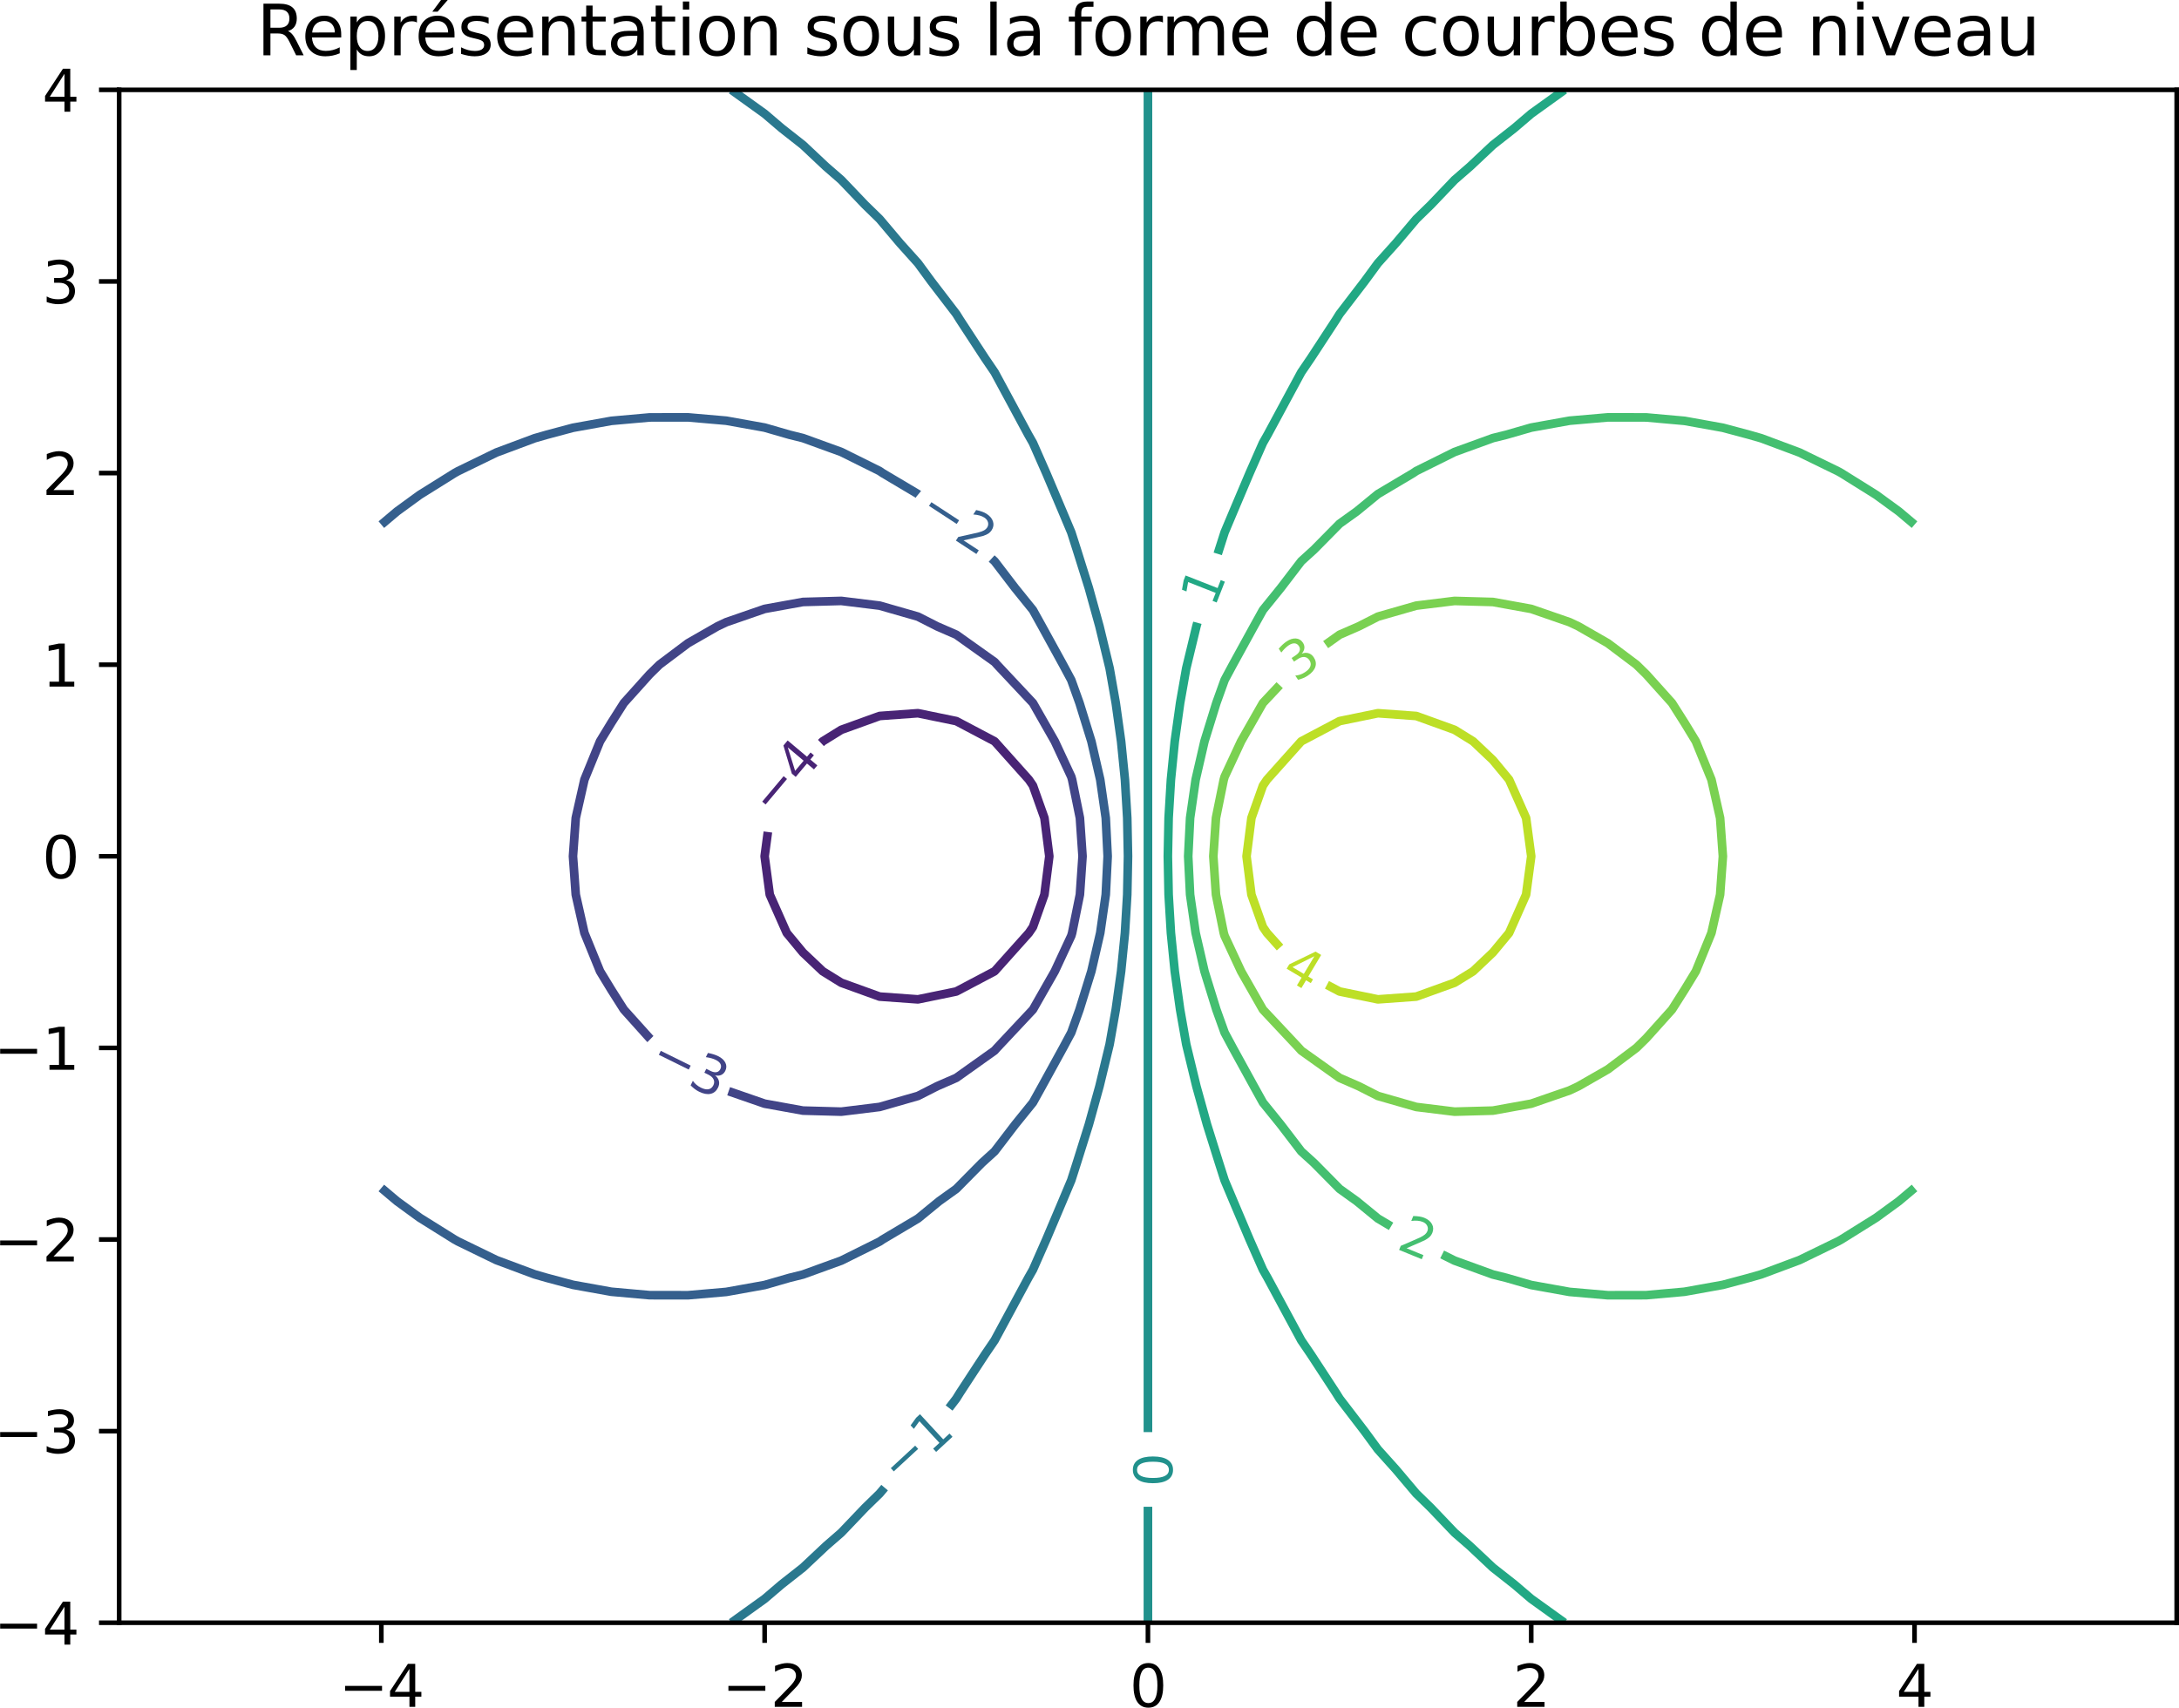 <?xml version="1.0" encoding="UTF-8" standalone="no"?>
<svg
   width="378.203pt"
   height="296.451pt"
   viewBox="0 0 378.203 296.451"
   version="1.1"
   id="svg458"
   sodipodi:docname="contour_plot.svg"
   inkscape:version="1.1.2 (0a00cf5339, 2022-02-04)"
   xmlns:inkscape="http://www.inkscape.org/namespaces/inkscape"
   xmlns:sodipodi="http://sodipodi.sourceforge.net/DTD/sodipodi-0.dtd"
   xmlns:xlink="http://www.w3.org/1999/xlink"
   xmlns="http://www.w3.org/2000/svg"
   xmlns:svg="http://www.w3.org/2000/svg"
   xmlns:rdf="http://www.w3.org/1999/02/22-rdf-syntax-ns#"
   xmlns:cc="http://creativecommons.org/ns#"
   xmlns:dc="http://purl.org/dc/elements/1.1/">
  <sodipodi:namedview
     id="namedview460"
     pagecolor="#505050"
     bordercolor="#eeeeee"
     borderopacity="1"
     inkscape:pageshadow="0"
     inkscape:pageopacity="0"
     inkscape:pagecheckerboard="0"
     inkscape:document-units="pt"
     showgrid="false"
     fit-margin-top="0"
     fit-margin-left="0"
     fit-margin-right="0"
     fit-margin-bottom="0"
     inkscape:zoom="1.9539946"
     inkscape:cx="129.22246"
     inkscape:cy="224.92385"
     inkscape:window-width="1920"
     inkscape:window-height="1200"
     inkscape:window-x="0"
     inkscape:window-y="0"
     inkscape:window-maximized="1"
     inkscape:current-layer="axes_1" />
  <defs
     id="defs6">
    <style
       type="text/css"
       id="style4">*{stroke-linejoin: round; stroke-linecap: butt}</style>
  </defs>
  <g
     id="figure_1"
     transform="translate(-36.917,-25.874)">
    <g
       id="axes_1">
      <g
         id="matplotlib.axis_1">
        <g
           id="xtick_1">
          <g
             id="line2d_1">
            <defs
               id="defs15">
              <path
                 id="m418a707f20"
                 d="M 0,0 V 3.5"
                 style="stroke:#000000;stroke-width:0.8" />
            </defs>
            <g
               id="g19">
              <use
                 xlink:href="#m418a707f20"
                 x="103.104"
                 y="307.584"
                 style="stroke:#000000;stroke-width:0.8"
                 id="use17"
                 width="100%"
                 height="100%" />
            </g>
          </g>
          <g
             id="text_1">
            <!-- −4 -->
            <g
               transform="matrix(0.1,0,0,-0.1,95.733,322.182)"
               id="g30">
              <defs
                 id="defs24">
                <path
                   id="DejaVuSans-2212"
                   d="M 678,2272 H 4684 V 1741 H 678 Z"
                   transform="scale(0.016)" />
                <path
                   id="DejaVuSans-34"
                   d="M 2419,4116 825,1625 h 1594 z m -166,550 h 794 V 1625 h 666 V 1100 H 3047 V 0 H 2419 V 1100 H 313 v 609 z"
                   transform="scale(0.016)" />
              </defs>
              <use
                 xlink:href="#DejaVuSans-2212"
                 id="use26"
                 x="0"
                 y="0"
                 width="100%"
                 height="100%" />
              <use
                 xlink:href="#DejaVuSans-34"
                 x="83.789"
                 id="use28"
                 y="0"
                 width="100%"
                 height="100%" />
            </g>
          </g>
        </g>
        <g
           id="xtick_2">
          <g
             id="line2d_2">
            <g
               id="g36">
              <use
                 xlink:href="#m418a707f20"
                 x="169.632"
                 y="307.584"
                 style="stroke:#000000;stroke-width:0.8"
                 id="use34"
                 width="100%"
                 height="100%" />
            </g>
          </g>
          <g
             id="text_2">
            <!-- −2 -->
            <g
               transform="matrix(0.1,0,0,-0.1,162.261,322.182)"
               id="g46">
              <defs
                 id="defs40">
                <path
                   id="DejaVuSans-32"
                   d="M 1228,531 H 3431 V 0 H 469 v 531 q 359,372 979,998 621,627 780,809 303,340 423,576 121,236 121,464 0,372 -261,606 -261,235 -680,235 -297,0 -627,-103 -329,-103 -704,-313 v 638 q 381,153 712,231 332,78 607,78 725,0 1156,-363 431,-362 431,-968 0,-288 -108,-546 -107,-257 -392,-607 -78,-91 -497,-524 Q 1991,1309 1228,531 Z"
                   transform="scale(0.016)" />
              </defs>
              <use
                 xlink:href="#DejaVuSans-2212"
                 id="use42"
                 x="0"
                 y="0"
                 width="100%"
                 height="100%" />
              <use
                 xlink:href="#DejaVuSans-32"
                 x="83.789"
                 id="use44"
                 y="0"
                 width="100%"
                 height="100%" />
            </g>
          </g>
        </g>
        <g
           id="xtick_3">
          <g
             id="line2d_3">
            <g
               id="g52">
              <use
                 xlink:href="#m418a707f20"
                 x="236.16"
                 y="307.584"
                 style="stroke:#000000;stroke-width:0.8"
                 id="use50"
                 width="100%"
                 height="100%" />
            </g>
          </g>
          <g
             id="text_3">
            <!-- 0 -->
            <g
               transform="matrix(0.1,0,0,-0.1,232.979,322.182)"
               id="g60">
              <defs
                 id="defs56">
                <path
                   id="DejaVuSans-30"
                   d="m 2034,4250 q -487,0 -733,-480 -245,-479 -245,-1442 0,-959 245,-1439 246,-480 733,-480 491,0 736,480 246,480 246,1439 0,963 -246,1442 -245,480 -736,480 z m 0,500 q 785,0 1199,-621 414,-620 414,-1801 0,-1178 -414,-1799 -414,-620 -1199,-620 -784,0 -1198,620 -414,621 -414,1799 0,1181 414,1801 414,621 1198,621 z"
                   transform="scale(0.016)" />
              </defs>
              <use
                 xlink:href="#DejaVuSans-30"
                 id="use58"
                 x="0"
                 y="0"
                 width="100%"
                 height="100%" />
            </g>
          </g>
        </g>
        <g
           id="xtick_4">
          <g
             id="line2d_4">
            <g
               id="g66">
              <use
                 xlink:href="#m418a707f20"
                 x="302.688"
                 y="307.584"
                 style="stroke:#000000;stroke-width:0.8"
                 id="use64"
                 width="100%"
                 height="100%" />
            </g>
          </g>
          <g
             id="text_4">
            <!-- 2 -->
            <g
               transform="matrix(0.1,0,0,-0.1,299.507,322.182)"
               id="g71">
              <use
                 xlink:href="#DejaVuSans-32"
                 id="use69"
                 x="0"
                 y="0"
                 width="100%"
                 height="100%" />
            </g>
          </g>
        </g>
        <g
           id="xtick_5">
          <g
             id="line2d_5">
            <g
               id="g77">
              <use
                 xlink:href="#m418a707f20"
                 x="369.216"
                 y="307.584"
                 style="stroke:#000000;stroke-width:0.8"
                 id="use75"
                 width="100%"
                 height="100%" />
            </g>
          </g>
          <g
             id="text_5">
            <!-- 4 -->
            <g
               transform="matrix(0.1,0,0,-0.1,366.035,322.182)"
               id="g82">
              <use
                 xlink:href="#DejaVuSans-34"
                 id="use80"
                 x="0"
                 y="0"
                 width="100%"
                 height="100%" />
            </g>
          </g>
        </g>
      </g>
      <g
         id="matplotlib.axis_2">
        <g
           id="ytick_1">
          <g
             id="line2d_6">
            <defs
               id="defs88">
              <path
                 id="ma005e397e6"
                 d="M 0,0 H -3.5"
                 style="stroke:#000000;stroke-width:0.8" />
            </defs>
            <g
               id="g92">
              <use
                 xlink:href="#ma005e397e6"
                 x="57.6"
                 y="307.584"
                 style="stroke:#000000;stroke-width:0.8"
                 id="use90"
                 width="100%"
                 height="100%" />
            </g>
          </g>
          <g
             id="text_6">
            <!-- −4 -->
            <g
               transform="matrix(0.1,0,0,-0.1,35.858,311.383)"
               id="g99">
              <use
                 xlink:href="#DejaVuSans-2212"
                 id="use95"
                 x="0"
                 y="0"
                 width="100%"
                 height="100%" />
              <use
                 xlink:href="#DejaVuSans-34"
                 x="83.789"
                 id="use97"
                 y="0"
                 width="100%"
                 height="100%" />
            </g>
          </g>
        </g>
        <g
           id="ytick_2">
          <g
             id="line2d_7">
            <g
               id="g105">
              <use
                 xlink:href="#ma005e397e6"
                 x="57.6"
                 y="274.32"
                 style="stroke:#000000;stroke-width:0.8"
                 id="use103"
                 width="100%"
                 height="100%" />
            </g>
          </g>
          <g
             id="text_7">
            <!-- −3 -->
            <g
               transform="matrix(0.1,0,0,-0.1,35.858,278.119)"
               id="g115">
              <defs
                 id="defs109">
                <path
                   id="DejaVuSans-33"
                   d="m 2597,2516 q 453,-97 707,-404 255,-306 255,-756 0,-690 -475,-1069 -475,-378 -1350,-378 -293,0 -604,58 -311,58 -642,174 v 609 q 262,-153 574,-231 313,-78 654,-78 593,0 904,234 311,234 311,681 0,413 -289,645 -289,233 -804,233 h -544 v 519 h 569 q 465,0 712,186 247,186 247,536 0,359 -255,551 -254,193 -729,193 -260,0 -557,-57 -297,-56 -653,-174 v 562 q 360,100 674,150 314,50 592,50 719,0 1137,-327 419,-326 419,-882 0,-388 -222,-655 -222,-267 -631,-370 z"
                   transform="scale(0.016)" />
              </defs>
              <use
                 xlink:href="#DejaVuSans-2212"
                 id="use111"
                 x="0"
                 y="0"
                 width="100%"
                 height="100%" />
              <use
                 xlink:href="#DejaVuSans-33"
                 x="83.789"
                 id="use113"
                 y="0"
                 width="100%"
                 height="100%" />
            </g>
          </g>
        </g>
        <g
           id="ytick_3">
          <g
             id="line2d_8">
            <g
               id="g121">
              <use
                 xlink:href="#ma005e397e6"
                 x="57.6"
                 y="241.056"
                 style="stroke:#000000;stroke-width:0.8"
                 id="use119"
                 width="100%"
                 height="100%" />
            </g>
          </g>
          <g
             id="text_8">
            <!-- −2 -->
            <g
               transform="matrix(0.1,0,0,-0.1,35.858,244.855)"
               id="g128">
              <use
                 xlink:href="#DejaVuSans-2212"
                 id="use124"
                 x="0"
                 y="0"
                 width="100%"
                 height="100%" />
              <use
                 xlink:href="#DejaVuSans-32"
                 x="83.789"
                 id="use126"
                 y="0"
                 width="100%"
                 height="100%" />
            </g>
          </g>
        </g>
        <g
           id="ytick_4">
          <g
             id="line2d_9">
            <g
               id="g134">
              <use
                 xlink:href="#ma005e397e6"
                 x="57.6"
                 y="207.792"
                 style="stroke:#000000;stroke-width:0.8"
                 id="use132"
                 width="100%"
                 height="100%" />
            </g>
          </g>
          <g
             id="text_9">
            <!-- −1 -->
            <g
               transform="matrix(0.1,0,0,-0.1,35.858,211.591)"
               id="g144">
              <defs
                 id="defs138">
                <path
                   id="DejaVuSans-31"
                   d="M 794,531 H 1825 V 4091 L 703,3866 v 575 l 1116,225 h 631 V 531 H 3481 V 0 H 794 Z"
                   transform="scale(0.016)" />
              </defs>
              <use
                 xlink:href="#DejaVuSans-2212"
                 id="use140"
                 x="0"
                 y="0"
                 width="100%"
                 height="100%" />
              <use
                 xlink:href="#DejaVuSans-31"
                 x="83.789"
                 id="use142"
                 y="0"
                 width="100%"
                 height="100%" />
            </g>
          </g>
        </g>
        <g
           id="ytick_5">
          <g
             id="line2d_10">
            <g
               id="g150">
              <use
                 xlink:href="#ma005e397e6"
                 x="57.6"
                 y="174.528"
                 style="stroke:#000000;stroke-width:0.8"
                 id="use148"
                 width="100%"
                 height="100%" />
            </g>
          </g>
          <g
             id="text_10">
            <!-- 0 -->
            <g
               transform="matrix(0.1,0,0,-0.1,44.237,178.327)"
               id="g155">
              <use
                 xlink:href="#DejaVuSans-30"
                 id="use153"
                 x="0"
                 y="0"
                 width="100%"
                 height="100%" />
            </g>
          </g>
        </g>
        <g
           id="ytick_6">
          <g
             id="line2d_11">
            <g
               id="g161">
              <use
                 xlink:href="#ma005e397e6"
                 x="57.6"
                 y="141.264"
                 style="stroke:#000000;stroke-width:0.8"
                 id="use159"
                 width="100%"
                 height="100%" />
            </g>
          </g>
          <g
             id="text_11">
            <!-- 1 -->
            <g
               transform="matrix(0.1,0,0,-0.1,44.237,145.063)"
               id="g166">
              <use
                 xlink:href="#DejaVuSans-31"
                 id="use164"
                 x="0"
                 y="0"
                 width="100%"
                 height="100%" />
            </g>
          </g>
        </g>
        <g
           id="ytick_7">
          <g
             id="line2d_12">
            <g
               id="g172">
              <use
                 xlink:href="#ma005e397e6"
                 x="57.6"
                 y="108"
                 style="stroke:#000000;stroke-width:0.8"
                 id="use170"
                 width="100%"
                 height="100%" />
            </g>
          </g>
          <g
             id="text_12">
            <!-- 2 -->
            <g
               transform="matrix(0.1,0,0,-0.1,44.237,111.799)"
               id="g177">
              <use
                 xlink:href="#DejaVuSans-32"
                 id="use175"
                 x="0"
                 y="0"
                 width="100%"
                 height="100%" />
            </g>
          </g>
        </g>
        <g
           id="ytick_8">
          <g
             id="line2d_13">
            <g
               id="g183">
              <use
                 xlink:href="#ma005e397e6"
                 x="57.6"
                 y="74.736"
                 style="stroke:#000000;stroke-width:0.8"
                 id="use181"
                 width="100%"
                 height="100%" />
            </g>
          </g>
          <g
             id="text_13">
            <!-- 3 -->
            <g
               transform="matrix(0.1,0,0,-0.1,44.237,78.535)"
               id="g188">
              <use
                 xlink:href="#DejaVuSans-33"
                 id="use186"
                 x="0"
                 y="0"
                 width="100%"
                 height="100%" />
            </g>
          </g>
        </g>
        <g
           id="ytick_9">
          <g
             id="line2d_14">
            <g
               id="g194">
              <use
                 xlink:href="#ma005e397e6"
                 x="57.6"
                 y="41.472"
                 style="stroke:#000000;stroke-width:0.8"
                 id="use192"
                 width="100%"
                 height="100%" />
            </g>
          </g>
          <g
             id="text_14">
            <!-- 4 -->
            <g
               transform="matrix(0.1,0,0,-0.1,44.237,45.271)"
               id="g199">
              <use
                 xlink:href="#DejaVuSans-34"
                 id="use197"
                 x="0"
                 y="0"
                 width="100%"
                 height="100%" />
            </g>
          </g>
        </g>
      </g>
      <g
         id="PathCollection_1">
        <path
           d="M 202.896,174.528 Z"
           clip-path="url(#p393b7f27cf)"
           style="fill:none;stroke:#440154;stroke-width:1.5"
           id="path204" />
      </g>
      <g
         id="PathCollection_2">
        <path
           d="M 170.196,170.31 169.632,174.528 v 0 0 l 0.89,6.653 2.949,6.653 2.814,3.4 3.431,3.252 3.221,1.996 6.653,2.403 6.653,0.48 6.653,-1.366 6.653,-3.513 v 0 l 5.948,-6.653 0.704,-1.035 1.996,-5.618 0.847,-6.653 -0.847,-6.653 -1.996,-5.618 -0.704,-1.035 -5.948,-6.653 v 0 l -6.653,-3.513 -6.653,-1.366 -6.653,0.48 -6.653,2.403 -3.221,1.996 -0.307,0.291"
           clip-path="url(#p393b7f27cf)"
           style="fill:none;stroke:#482475;stroke-width:1.5"
           id="path207" />
      </g>
      <g
         id="PathCollection_3">
        <path
           d="m 163.385,215.311 6.247,2.161 6.653,1.203 6.653,0.183 6.653,-0.817 6.653,-1.908 3.322,-1.689 3.331,-1.452 6.653,-4.736 0.413,-0.466 6.24,-6.653 v 0 l 3.792,-6.653 2.861,-6.147 0.148,-0.506 1.349,-6.653 0.458,-6.653 -0.458,-6.653 -1.349,-6.653 -0.148,-0.506 -2.861,-6.147 -3.792,-6.653 v 0 l -6.24,-6.653 -0.413,-0.466 -6.653,-4.736 -3.331,-1.452 -3.322,-1.689 -6.653,-1.908 -6.653,-0.817 -6.653,0.183 -6.653,1.203 -6.653,2.302 -1.537,0.726 -5.116,2.933 -4.948,3.72 -1.705,1.672 -4.473,4.981 -2.18,3.435 -1.958,3.218 -2.71,6.653 -1.503,6.653 -0.482,6.653 v 0 0 l 0.482,6.653 1.503,6.653 2.71,6.653 1.958,3.218 2.18,3.435 4.473,4.981 0.138,0.135"
           clip-path="url(#p393b7f27cf)"
           style="fill:none;stroke:#414487;stroke-width:1.5"
           id="path210" />
      </g>
      <g
         id="PathCollection_4">
        <path
           d="m 103.104,232.107 2.721,2.296 3.931,2.866 6.057,3.787 0.596,0.331 6.653,3.236 6.653,2.483 2.101,0.604 4.552,1.216 6.653,1.198 6.653,0.595 6.653,0.01 6.653,-0.578 6.653,-1.195 4.315,-1.245 2.338,-0.58 6.653,-2.414 6.653,-3.306 0.516,-0.353 6.137,-3.646 3.67,-3.007 2.983,-2.141 4.454,-4.511 2.198,-1.996 3.562,-4.657 3.09,-3.821 1.572,-2.832 3.653,-6.653 1.427,-2.661 1.433,-3.992 2.06,-6.653 1.534,-6.653 0.961,-6.653 0.33,-6.653 -0.33,-6.653 -0.961,-6.653 -1.534,-6.653 -2.06,-6.653 -1.433,-3.992 -1.427,-2.661 -3.653,-6.653 -1.572,-2.832 -3.09,-3.821 -3.562,-4.657 -0.516,-0.468"
           clip-path="url(#p393b7f27cf)"
           style="fill:none;stroke:#355f8d;stroke-width:1.5"
           id="path213" />
        <path
           d="m 196.304,111.696 -0.06,-0.05 -6.137,-3.646 -0.516,-0.353 -6.653,-3.306 -6.653,-2.414 -2.338,-0.58 -4.315,-1.245 -6.653,-1.195 -6.653,-0.578 -6.653,0.01 -6.653,0.595 -6.653,1.198 -4.552,1.216 -2.101,0.604 -6.653,2.483 -6.653,3.236 -0.596,0.331 -6.057,3.787 -3.931,2.866 -2.721,2.296"
           clip-path="url(#p393b7f27cf)"
           style="fill:none;stroke:#355f8d;stroke-width:1.5"
           id="path215" />
      </g>
      <g
         id="PathCollection_5">
        <path
           d="m 163.866,307.584 5.766,-4.145 2.939,-2.508 3.714,-2.921 3.968,-3.732 2.685,-2.335 4.119,-4.318 2.534,-2.471 0.866,-1.026"
           clip-path="url(#p393b7f27cf)"
           style="fill:none;stroke:#2a788e;stroke-width:1.5"
           id="path218" />
        <path
           d="m 201.649,270.304 1.247,-1.627 0.628,-1.009 4.351,-6.653 1.675,-2.462 2.263,-4.191 3.586,-6.653 0.804,-1.415 2.308,-5.238 2.815,-6.653 1.53,-3.639 0.964,-3.013 2.086,-6.653 1.845,-6.653 1.609,-6.653 0.15,-0.621 1.064,-6.032 0.931,-6.653 0.665,-6.653 0.399,-6.653 0.133,-6.653 -0.133,-6.653 -0.399,-6.653 -0.665,-6.653 -0.931,-6.653 -1.064,-6.032 -0.15,-0.621 -1.609,-6.653 -1.845,-6.653 -2.086,-6.653 -0.964,-3.013 -1.53,-3.639 L 218.509,108 216.202,102.762 215.397,101.347 211.812,94.694 209.549,90.503 207.874,88.042 203.524,81.389 202.896,80.379 198.572,74.736 196.243,71.561 193.12,68.083 189.59,63.901 187.056,61.43 182.938,57.113 180.252,54.778 176.285,51.046 172.571,48.125 169.632,45.617 163.866,41.472"
           clip-path="url(#p393b7f27cf)"
           style="fill:none;stroke:#2a788e;stroke-width:1.5"
           id="path220" />
      </g>
      <g
         id="PathCollection_6">
        <path
           d="m 236.16,307.584 v -6.653 -6.653 -6.653 -0.173"
           clip-path="url(#p393b7f27cf)"
           style="fill:none;stroke:#21918c;stroke-width:1.5"
           id="path223" />
        <path
           d="m 236.16,274.493 v -0.173 -6.653 -6.653 -6.653 -6.653 -6.653 -6.653 -6.653 -6.653 -6.653 -6.653 -6.653 -6.653 -6.653 -6.653 -6.653 -6.653 -6.653 -6.653 -6.653 -6.653 -6.653 -6.653 -6.653 -6.653 V 108 101.347 94.694 88.042 81.389 74.736 68.083 61.43 54.778 48.125 41.472"
           clip-path="url(#p393b7f27cf)"
           style="fill:none;stroke:#21918c;stroke-width:1.5"
           id="path225" />
      </g>
      <g
         id="PathCollection_7">
        <path
           d="m 308.454,307.584 -5.766,-4.145 -2.939,-2.508 -3.714,-2.921 -3.968,-3.732 -2.685,-2.335 -4.119,-4.318 -2.534,-2.471 -3.53,-4.182 -3.123,-3.478 -2.328,-3.175 -4.324,-5.643 -0.628,-1.009 -4.351,-6.653 -1.675,-2.462 -2.263,-4.191 -3.586,-6.653 -0.804,-1.415 -2.308,-5.238 -2.815,-6.653 -1.53,-3.639 -0.964,-3.013 -2.086,-6.653 -1.845,-6.653 -1.609,-6.653 -0.15,-0.621 -1.064,-6.032 -0.931,-6.653 -0.665,-6.653 -0.399,-6.653 -0.133,-6.653 0.133,-6.653 0.399,-6.653 0.665,-6.653 0.931,-6.653 1.064,-6.032 0.15,-0.621 1.609,-6.653 0.172,-0.622"
           clip-path="url(#p393b7f27cf)"
           style="fill:none;stroke:#22a884;stroke-width:1.5"
           id="path228" />
        <path
           d="m 248.276,122.027 0.226,-0.721 0.964,-3.013 1.53,-3.639 2.815,-6.653 2.308,-5.238 0.804,-1.415 3.586,-6.653 2.263,-4.191 1.675,-2.462 4.351,-6.653 0.628,-1.009 4.324,-5.643 2.328,-3.175 3.123,-3.478 3.53,-4.182 2.534,-2.471 4.119,-4.318 2.685,-2.335 3.968,-3.732 3.714,-2.921 2.939,-2.508 5.766,-4.145"
           clip-path="url(#p393b7f27cf)"
           style="fill:none;stroke:#22a884;stroke-width:1.5"
           id="path230" />
      </g>
      <g
         id="PathCollection_8">
        <path
           d="m 369.216,232.107 -2.721,2.296 -3.931,2.866 -6.057,3.787 -0.596,0.331 -6.653,3.236 -6.653,2.483 -2.101,0.604 -4.552,1.216 -6.653,1.198 -6.653,0.595 -6.653,0.01 -6.653,-0.578 -6.653,-1.195 -4.315,-1.245 -2.338,-0.58 -6.653,-2.414 -2.156,-1.071"
           clip-path="url(#p393b7f27cf)"
           style="fill:none;stroke:#44bf70;stroke-width:1.5"
           id="path233" />
        <path
           d="m 278.359,238.766 -2.282,-1.356 -3.67,-3.007 -2.983,-2.141 -4.454,-4.511 -2.198,-1.996 -3.562,-4.657 -3.09,-3.821 -1.572,-2.832 -3.653,-6.653 -1.427,-2.661 -1.433,-3.992 -2.06,-6.653 -1.534,-6.653 -0.961,-6.653 -0.33,-6.653 0.33,-6.653 0.961,-6.653 1.534,-6.653 2.06,-6.653 1.433,-3.992 1.427,-2.661 3.653,-6.653 1.572,-2.832 3.09,-3.821 3.562,-4.657 2.198,-1.996 4.454,-4.511 2.983,-2.141 3.67,-3.007 6.137,-3.646 0.516,-0.353 6.653,-3.306 6.653,-2.414 2.338,-0.58 4.315,-1.245 6.653,-1.195 6.653,-0.578 6.653,0.01 6.653,0.595 6.653,1.198 4.552,1.216 2.101,0.604 6.653,2.483 6.653,3.236 0.596,0.331 6.057,3.787 3.931,2.866 2.721,2.296"
           clip-path="url(#p393b7f27cf)"
           style="fill:none;stroke:#44bf70;stroke-width:1.5"
           id="path235" />
      </g>
      <g
         id="PathCollection_9">
        <path
           d="m 267.007,137.783 2.417,-1.72 3.331,-1.452 3.322,-1.689 6.653,-1.908 6.653,-0.817 6.653,0.183 6.653,1.203 6.653,2.302 1.537,0.726 5.116,2.933 4.948,3.72 1.705,1.672 4.473,4.981 2.18,3.435 1.958,3.218 2.71,6.653 1.503,6.653 0.482,6.653 -0.482,6.653 -1.503,6.653 -2.71,6.653 -1.958,3.218 -2.18,3.435 -4.473,4.981 -1.705,1.672 -4.948,3.72 -5.116,2.933 -1.537,0.726 -6.653,2.302 -6.653,1.203 -6.653,0.183 -6.653,-0.817 -6.653,-1.908 -3.322,-1.689 -3.331,-1.452 -6.653,-4.736 -0.413,-0.466 -6.24,-6.653 v 0 l -3.792,-6.653 -2.861,-6.147 -0.148,-0.506 -1.349,-6.653 -0.458,-6.653 0.458,-6.653 1.349,-6.653 0.148,-0.506 2.861,-6.147 3.792,-6.653 v 0 l 2.908,-3.1"
           clip-path="url(#p393b7f27cf)"
           style="fill:none;stroke:#7ad151;stroke-width:1.5"
           id="path238" />
      </g>
      <g
         id="PathCollection_10">
        <path
           d="m 259.088,190.367 -2.265,-2.533 -0.704,-1.035 -1.996,-5.618 -0.847,-6.653 0.847,-6.653 1.996,-5.618 0.704,-1.035 5.948,-6.653 v 0 l 6.653,-3.513 6.653,-1.366 6.653,0.48 6.653,2.403 3.221,1.996 3.431,3.252 2.814,3.4 2.949,6.653 0.89,6.653 -0.89,6.653 -2.949,6.653 -2.814,3.4 -3.431,3.252 -3.221,1.996 -6.653,2.403 -6.653,0.48 -6.653,-1.366 -2.191,-1.157"
           clip-path="url(#p393b7f27cf)"
           style="fill:none;stroke:#bddf26;stroke-width:1.5"
           id="path241" />
      </g>
      <g
         id="PathCollection_11" />
      <g
         id="patch_3">
        <path
           d="M 57.6,307.584 V 41.472"
           style="fill:none;stroke:#000000;stroke-width:0.8;stroke-linecap:square;stroke-linejoin:miter"
           id="path245" />
      </g>
      <g
         id="patch_4">
        <path
           d="M 414.72,307.584 V 41.472"
           style="fill:none;stroke:#000000;stroke-width:0.8;stroke-linecap:square;stroke-linejoin:miter"
           id="path248" />
      </g>
      <g
         id="patch_5">
        <path
           d="M 57.6,307.584 H 414.72"
           style="fill:none;stroke:#000000;stroke-width:0.8;stroke-linecap:square;stroke-linejoin:miter"
           id="path251" />
      </g>
      <g
         id="patch_6">
        <path
           d="M 57.6,41.472 H 414.72"
           style="fill:none;stroke:#000000;stroke-width:0.8;stroke-linecap:square;stroke-linejoin:miter"
           id="path254" />
      </g>
      <g
         id="text_15">
        <!-- Représentation sous la forme de courbes de niveau -->
        <g
           transform="matrix(0.12,0,0,-0.12,81.437,35.472)"
           id="g377">
          <defs
             id="defs277">
            <path
               id="DejaVuSans-52"
               d="m 2841,2188 q 203,-69 395,-294 192,-225 386,-619 L 4263,0 h -679 l -596,1197 q -232,469 -449,622 -217,153 -592,153 H 1259 V 0 H 628 v 4666 h 1425 q 800,0 1194,-335 394,-334 394,-1009 0,-441 -205,-732 -205,-290 -595,-402 z M 1259,4147 V 2491 h 794 q 456,0 689,211 233,211 233,620 0,409 -233,617 -233,208 -689,208 z"
               transform="scale(0.016)" />
            <path
               id="DejaVuSans-65"
               d="M 3597,1894 V 1613 H 953 q 38,-594 358,-905 320,-311 892,-311 331,0 642,81 311,81 618,244 V 178 Q 3153,47 2828,-22 2503,-91 2169,-91 1331,-91 842,396 353,884 353,1716 q 0,859 464,1363 464,505 1252,505 706,0 1117,-455 411,-454 411,-1235 z m -575,169 q -6,471 -264,752 -258,282 -683,282 -481,0 -770,-272 -289,-272 -333,-766 z"
               transform="scale(0.016)" />
            <path
               id="DejaVuSans-70"
               d="M 1159,525 V -1331 H 581 v 4831 h 578 v -531 q 182,312 458,463 277,152 661,152 638,0 1036,-506 399,-506 399,-1331 0,-825 -399,-1332 -398,-506 -1036,-506 -384,0 -661,152 -276,152 -458,464 z m 1957,1222 q 0,634 -261,995 -261,361 -717,361 -457,0 -718,-361 -261,-361 -261,-995 0,-634 261,-995 261,-361 718,-361 456,0 717,361 261,361 261,995 z"
               transform="scale(0.016)" />
            <path
               id="DejaVuSans-72"
               d="m 2631,2963 q -97,56 -211,82 -114,27 -251,27 -488,0 -749,-317 -261,-317 -261,-911 V 0 H 581 v 3500 h 578 v -544 q 182,319 472,473 291,155 707,155 59,0 131,-8 72,-7 159,-23 z"
               transform="scale(0.016)" />
            <path
               id="DejaVuSans-e9"
               d="M 3597,1894 V 1613 H 953 q 38,-594 358,-905 320,-311 892,-311 331,0 642,81 311,81 618,244 V 178 Q 3153,47 2828,-22 2503,-91 2169,-91 1331,-91 842,396 353,884 353,1716 q 0,859 464,1363 464,505 1252,505 706,0 1117,-455 411,-454 411,-1235 z m -575,169 q -6,471 -264,752 -258,282 -683,282 -481,0 -770,-272 -289,-272 -333,-766 z m -556,3056 h 622 L 2070,3944 h -479 z"
               transform="scale(0.016)" />
            <path
               id="DejaVuSans-73"
               d="m 2834,3397 v -544 q -243,125 -506,187 -262,63 -544,63 -428,0 -642,-131 -214,-131 -214,-394 0,-200 153,-314 153,-114 616,-217 l 197,-44 q 612,-131 870,-370 258,-239 258,-667 0,-488 -386,-773 Q 2250,-91 1575,-91 1294,-91 989,-36 684,19 347,128 v 594 q 319,-166 628,-249 309,-82 613,-82 406,0 624,139 219,139 219,392 0,234 -158,359 -157,125 -692,241 l -200,47 q -534,112 -772,345 -237,233 -237,639 0,494 350,762 350,269 994,269 318,0 599,-47 282,-46 519,-140 z"
               transform="scale(0.016)" />
            <path
               id="DejaVuSans-6e"
               d="M 3513,2113 V 0 h -575 v 2094 q 0,497 -194,743 -194,247 -581,247 -466,0 -735,-297 -269,-296 -269,-809 V 0 H 581 v 3500 h 578 v -544 q 207,316 486,472 280,156 646,156 603,0 912,-373 310,-373 310,-1098 z"
               transform="scale(0.016)" />
            <path
               id="DejaVuSans-74"
               d="M 1172,4494 V 3500 H 2356 V 3053 H 1172 V 1153 q 0,-428 117,-550 117,-122 477,-122 h 590 V 0 H 1766 Q 1100,0 847,248 594,497 594,1153 V 3053 H 172 v 447 h 422 v 994 z"
               transform="scale(0.016)" />
            <path
               id="DejaVuSans-61"
               d="m 2194,1759 q -697,0 -966,-159 -269,-159 -269,-544 0,-306 202,-486 202,-179 548,-179 479,0 768,339 289,339 289,901 v 128 z m 1147,238 V 0 H 2766 V 531 Q 2569,213 2275,61 1981,-91 1556,-91 q -537,0 -855,302 -317,302 -317,808 0,590 395,890 396,300 1180,300 h 807 v 57 q 0,397 -261,614 -261,217 -733,217 -300,0 -585,-72 -284,-72 -546,-216 v 532 q 315,122 612,182 297,61 578,61 760,0 1135,-394 375,-393 375,-1193 z"
               transform="scale(0.016)" />
            <path
               id="DejaVuSans-69"
               d="m 603,3500 h 575 V 0 H 603 Z m 0,1363 h 575 V 4134 H 603 Z"
               transform="scale(0.016)" />
            <path
               id="DejaVuSans-6f"
               d="m 1959,3097 q -462,0 -731,-361 -269,-361 -269,-989 0,-628 267,-989 268,-361 733,-361 460,0 728,362 269,363 269,988 0,622 -269,986 -268,364 -728,364 z m 0,487 q 750,0 1178,-488 429,-487 429,-1349 Q 3566,888 3137,398 2709,-91 1959,-91 1206,-91 779,398 353,888 353,1747 q 0,862 426,1349 427,488 1180,488 z"
               transform="scale(0.016)" />
            <path
               id="DejaVuSans-20"
               transform="scale(0.016)"
               d="" />
            <path
               id="DejaVuSans-75"
               d="m 544,1381 v 2119 h 575 V 1403 q 0,-497 193,-746 194,-248 582,-248 465,0 735,297 271,297 271,810 v 1984 h 575 V 0 H 2900 V 538 Q 2691,219 2414,64 2138,-91 1772,-91 1169,-91 856,284 544,659 544,1381 Z m 1447,2203 z"
               transform="scale(0.016)" />
            <path
               id="DejaVuSans-6c"
               d="m 603,4863 h 575 V 0 H 603 Z"
               transform="scale(0.016)" />
            <path
               id="DejaVuSans-66"
               d="m 2375,4863 v -479 h -550 q -309,0 -430,-125 -120,-125 -120,-450 v -309 h 947 V 3053 H 1275 V 0 H 697 V 3053 H 147 v 447 h 550 v 244 q 0,584 272,851 272,268 862,268 z"
               transform="scale(0.016)" />
            <path
               id="DejaVuSans-6d"
               d="m 3328,2828 q 216,388 516,572 300,184 706,184 547,0 844,-383 297,-382 297,-1088 V 0 h -578 v 2094 q 0,503 -179,746 -178,244 -543,244 -447,0 -707,-297 -259,-296 -259,-809 V 0 h -578 v 2094 q 0,506 -178,748 -178,242 -550,242 -441,0 -701,-298 -259,-298 -259,-808 V 0 H 581 v 3500 h 578 v -544 q 197,322 472,475 275,153 653,153 382,0 649,-194 267,-193 395,-562 z"
               transform="scale(0.016)" />
            <path
               id="DejaVuSans-64"
               d="m 2906,2969 v 1894 h 575 V 0 H 2906 V 525 Q 2725,213 2448,61 2172,-91 1784,-91 1150,-91 751,415 353,922 353,1747 q 0,825 398,1331 399,506 1033,506 388,0 664,-152 277,-151 458,-463 z M 947,1747 q 0,-634 261,-995 261,-361 717,-361 456,0 718,361 263,361 263,995 0,634 -263,995 -262,361 -718,361 -456,0 -717,-361 -261,-361 -261,-995 z"
               transform="scale(0.016)" />
            <path
               id="DejaVuSans-63"
               d="m 3122,3366 v -538 q -244,135 -489,202 -245,67 -495,67 -560,0 -870,-355 -309,-354 -309,-995 0,-641 309,-996 310,-354 870,-354 250,0 495,67 245,67 489,202 V 134 Q 2881,22 2623,-34 2366,-91 2075,-91 1284,-91 818,406 353,903 353,1747 q 0,856 470,1346 471,491 1290,491 265,0 518,-55 253,-54 491,-163 z"
               transform="scale(0.016)" />
            <path
               id="DejaVuSans-62"
               d="m 3116,1747 q 0,634 -261,995 -261,361 -717,361 -457,0 -718,-361 -261,-361 -261,-995 0,-634 261,-995 261,-361 718,-361 456,0 717,361 261,361 261,995 z M 1159,2969 q 182,312 458,463 277,152 661,152 638,0 1036,-506 399,-506 399,-1331 Q 3713,922 3314,415 2916,-91 2278,-91 1894,-91 1617,61 1341,213 1159,525 V 0 H 581 v 4863 h 578 z"
               transform="scale(0.016)" />
            <path
               id="DejaVuSans-76"
               d="M 191,3500 H 800 L 1894,563 2988,3500 h 609 L 2284,0 h -781 z"
               transform="scale(0.016)" />
          </defs>
          <use
             xlink:href="#DejaVuSans-52"
             id="use279"
             x="0"
             y="0"
             width="100%"
             height="100%" />
          <use
             xlink:href="#DejaVuSans-65"
             x="64.982"
             id="use281"
             y="0"
             width="100%"
             height="100%" />
          <use
             xlink:href="#DejaVuSans-70"
             x="126.506"
             id="use283"
             y="0"
             width="100%"
             height="100%" />
          <use
             xlink:href="#DejaVuSans-72"
             x="189.982"
             id="use285"
             y="0"
             width="100%"
             height="100%" />
          <use
             xlink:href="#DejaVuSans-e9"
             x="228.846"
             id="use287"
             y="0"
             width="100%"
             height="100%" />
          <use
             xlink:href="#DejaVuSans-73"
             x="290.369"
             id="use289"
             y="0"
             width="100%"
             height="100%" />
          <use
             xlink:href="#DejaVuSans-65"
             x="342.469"
             id="use291"
             y="0"
             width="100%"
             height="100%" />
          <use
             xlink:href="#DejaVuSans-6e"
             x="403.992"
             id="use293"
             y="0"
             width="100%"
             height="100%" />
          <use
             xlink:href="#DejaVuSans-74"
             x="467.371"
             id="use295"
             y="0"
             width="100%"
             height="100%" />
          <use
             xlink:href="#DejaVuSans-61"
             x="506.58"
             id="use297"
             y="0"
             width="100%"
             height="100%" />
          <use
             xlink:href="#DejaVuSans-74"
             x="567.859"
             id="use299"
             y="0"
             width="100%"
             height="100%" />
          <use
             xlink:href="#DejaVuSans-69"
             x="607.068"
             id="use301"
             y="0"
             width="100%"
             height="100%" />
          <use
             xlink:href="#DejaVuSans-6f"
             x="634.852"
             id="use303"
             y="0"
             width="100%"
             height="100%" />
          <use
             xlink:href="#DejaVuSans-6e"
             x="696.033"
             id="use305"
             y="0"
             width="100%"
             height="100%" />
          <use
             xlink:href="#DejaVuSans-20"
             x="759.412"
             id="use307"
             y="0"
             width="100%"
             height="100%" />
          <use
             xlink:href="#DejaVuSans-73"
             x="791.199"
             id="use309"
             y="0"
             width="100%"
             height="100%" />
          <use
             xlink:href="#DejaVuSans-6f"
             x="843.299"
             id="use311"
             y="0"
             width="100%"
             height="100%" />
          <use
             xlink:href="#DejaVuSans-75"
             x="904.48"
             id="use313"
             y="0"
             width="100%"
             height="100%" />
          <use
             xlink:href="#DejaVuSans-73"
             x="967.859"
             id="use315"
             y="0"
             width="100%"
             height="100%" />
          <use
             xlink:href="#DejaVuSans-20"
             x="1019.959"
             id="use317"
             y="0"
             width="100%"
             height="100%" />
          <use
             xlink:href="#DejaVuSans-6c"
             x="1051.746"
             id="use319"
             y="0"
             width="100%"
             height="100%" />
          <use
             xlink:href="#DejaVuSans-61"
             x="1079.529"
             id="use321"
             y="0"
             width="100%"
             height="100%" />
          <use
             xlink:href="#DejaVuSans-20"
             x="1140.809"
             id="use323"
             y="0"
             width="100%"
             height="100%" />
          <use
             xlink:href="#DejaVuSans-66"
             x="1172.596"
             id="use325"
             y="0"
             width="100%"
             height="100%" />
          <use
             xlink:href="#DejaVuSans-6f"
             x="1207.801"
             id="use327"
             y="0"
             width="100%"
             height="100%" />
          <use
             xlink:href="#DejaVuSans-72"
             x="1268.982"
             id="use329"
             y="0"
             width="100%"
             height="100%" />
          <use
             xlink:href="#DejaVuSans-6d"
             x="1308.346"
             id="use331"
             y="0"
             width="100%"
             height="100%" />
          <use
             xlink:href="#DejaVuSans-65"
             x="1405.758"
             id="use333"
             y="0"
             width="100%"
             height="100%" />
          <use
             xlink:href="#DejaVuSans-20"
             x="1467.281"
             id="use335"
             y="0"
             width="100%"
             height="100%" />
          <use
             xlink:href="#DejaVuSans-64"
             x="1499.068"
             id="use337"
             y="0"
             width="100%"
             height="100%" />
          <use
             xlink:href="#DejaVuSans-65"
             x="1562.545"
             id="use339"
             y="0"
             width="100%"
             height="100%" />
          <use
             xlink:href="#DejaVuSans-20"
             x="1624.068"
             id="use341"
             y="0"
             width="100%"
             height="100%" />
          <use
             xlink:href="#DejaVuSans-63"
             x="1655.855"
             id="use343"
             y="0"
             width="100%"
             height="100%" />
          <use
             xlink:href="#DejaVuSans-6f"
             x="1710.836"
             id="use345"
             y="0"
             width="100%"
             height="100%" />
          <use
             xlink:href="#DejaVuSans-75"
             x="1772.018"
             id="use347"
             y="0"
             width="100%"
             height="100%" />
          <use
             xlink:href="#DejaVuSans-72"
             x="1835.397"
             id="use349"
             y="0"
             width="100%"
             height="100%" />
          <use
             xlink:href="#DejaVuSans-62"
             x="1876.51"
             id="use351"
             y="0"
             width="100%"
             height="100%" />
          <use
             xlink:href="#DejaVuSans-65"
             x="1939.986"
             id="use353"
             y="0"
             width="100%"
             height="100%" />
          <use
             xlink:href="#DejaVuSans-73"
             x="2001.51"
             id="use355"
             y="0"
             width="100%"
             height="100%" />
          <use
             xlink:href="#DejaVuSans-20"
             x="2053.609"
             id="use357"
             y="0"
             width="100%"
             height="100%" />
          <use
             xlink:href="#DejaVuSans-64"
             x="2085.396"
             id="use359"
             y="0"
             width="100%"
             height="100%" />
          <use
             xlink:href="#DejaVuSans-65"
             x="2148.873"
             id="use361"
             y="0"
             width="100%"
             height="100%" />
          <use
             xlink:href="#DejaVuSans-20"
             x="2210.396"
             id="use363"
             y="0"
             width="100%"
             height="100%" />
          <use
             xlink:href="#DejaVuSans-6e"
             x="2242.184"
             id="use365"
             y="0"
             width="100%"
             height="100%" />
          <use
             xlink:href="#DejaVuSans-69"
             x="2305.562"
             id="use367"
             y="0"
             width="100%"
             height="100%" />
          <use
             xlink:href="#DejaVuSans-76"
             x="2333.346"
             id="use369"
             y="0"
             width="100%"
             height="100%" />
          <use
             xlink:href="#DejaVuSans-65"
             x="2392.525"
             id="use371"
             y="0"
             width="100%"
             height="100%" />
          <use
             xlink:href="#DejaVuSans-61"
             x="2454.049"
             id="use373"
             y="0"
             width="100%"
             height="100%" />
          <use
             xlink:href="#DejaVuSans-75"
             x="2515.328"
             id="use375"
             y="0"
             width="100%"
             height="100%" />
        </g>
      </g>
      <g
         id="text_16">
        <g
           clip-path="url(#p393b7f27cf)"
           id="g386">
          <!-- −4 -->
          <g
             style="fill:#482475"
             transform="matrix(0.058,-0.069,-0.069,-0.058,171.092,167.894)"
             id="g384">
            <use
               xlink:href="#DejaVuSans-2212"
               id="use380"
               x="0"
               y="0"
               width="100%"
               height="100%" />
            <use
               xlink:href="#DejaVuSans-34"
               x="83.789"
               id="use382"
               y="0"
               width="100%"
               height="100%" />
          </g>
        </g>
      </g>
      <g
         id="text_17">
        <g
           clip-path="url(#p393b7f27cf)"
           id="g395">
          <!-- −3 -->
          <g
             style="fill:#414487"
             transform="matrix(0.081,0.04,0.04,-0.081,149.277,210.812)"
             id="g393">
            <use
               xlink:href="#DejaVuSans-2212"
               id="use389"
               x="0"
               y="0"
               width="100%"
               height="100%" />
            <use
               xlink:href="#DejaVuSans-33"
               x="83.789"
               id="use391"
               y="0"
               width="100%"
               height="100%" />
          </g>
        </g>
      </g>
      <g
         id="text_18">
        <g
           clip-path="url(#p393b7f27cf)"
           id="g404">
          <!-- −2 -->
          <g
             style="fill:#355f8d"
             transform="matrix(0.075,0.049,0.049,-0.075,195.982,115.251)"
             id="g402">
            <use
               xlink:href="#DejaVuSans-2212"
               id="use398"
               x="0"
               y="0"
               width="100%"
               height="100%" />
            <use
               xlink:href="#DejaVuSans-32"
               x="83.789"
               id="use400"
               y="0"
               width="100%"
               height="100%" />
          </g>
        </g>
      </g>
      <g
         id="text_19">
        <g
           clip-path="url(#p393b7f27cf)"
           id="g413">
          <!-- −1 -->
          <g
             style="fill:#2a788e"
             transform="matrix(0.066,-0.061,-0.061,-0.066,193.032,283.809)"
             id="g411">
            <use
               xlink:href="#DejaVuSans-2212"
               id="use407"
               x="0"
               y="0"
               width="100%"
               height="100%" />
            <use
               xlink:href="#DejaVuSans-31"
               x="83.789"
               id="use409"
               y="0"
               width="100%"
               height="100%" />
          </g>
        </g>
      </g>
      <g
         id="text_20">
        <g
           clip-path="url(#p393b7f27cf)"
           id="g420">
          <!-- 0 -->
          <g
             style="fill:#21918c"
             transform="matrix(0,0.09,0.09,0,233.677,278.11)"
             id="g418">
            <use
               xlink:href="#DejaVuSans-30"
               id="use416"
               x="0"
               y="0"
               width="100%"
               height="100%" />
          </g>
        </g>
      </g>
      <g
         id="text_21">
        <g
           clip-path="url(#p393b7f27cf)"
           id="g427">
          <!-- 1 -->
          <g
             style="fill:#22a884"
             transform="matrix(0.033,-0.084,-0.084,-0.033,247.671,131.535)"
             id="g425">
            <use
               xlink:href="#DejaVuSans-31"
               id="use423"
               x="0"
               y="0"
               width="100%"
               height="100%" />
          </g>
        </g>
      </g>
      <g
         id="text_22">
        <g
           clip-path="url(#p393b7f27cf)"
           id="g434">
          <!-- 2 -->
          <g
             style="fill:#44bf70"
             transform="matrix(0.083,0.034,0.034,-0.083,279.133,242.606)"
             id="g432">
            <use
               xlink:href="#DejaVuSans-32"
               id="use430"
               x="0"
               y="0"
               width="100%"
               height="100%" />
          </g>
        </g>
      </g>
      <g
         id="text_23">
        <g
           clip-path="url(#p393b7f27cf)"
           id="g441">
          <!-- 3 -->
          <g
             style="fill:#7ad151"
             transform="matrix(0.075,-0.05,-0.05,-0.075,261.748,144.448)"
             id="g439">
            <use
               xlink:href="#DejaVuSans-33"
               id="use437"
               x="0"
               y="0"
               width="100%"
               height="100%" />
          </g>
        </g>
      </g>
      <g
         id="text_24">
        <g
           clip-path="url(#p393b7f27cf)"
           id="g448">
          <!-- 4 -->
          <g
             style="fill:#bddf26"
             transform="matrix(0.077,0.046,0.046,-0.077,259.042,195.164)"
             id="g446">
            <use
               xlink:href="#DejaVuSans-34"
               id="use444"
               x="0"
               y="0"
               width="100%"
               height="100%" />
          </g>
        </g>
      </g>
    </g>
  </g>
  <defs
     id="defs456">
    <clipPath
       id="p393b7f27cf">
      <rect
         x="57.6"
         y="41.472"
         width="357.12"
         height="266.112"
         id="rect453" />
    </clipPath>
  </defs>
</svg>
